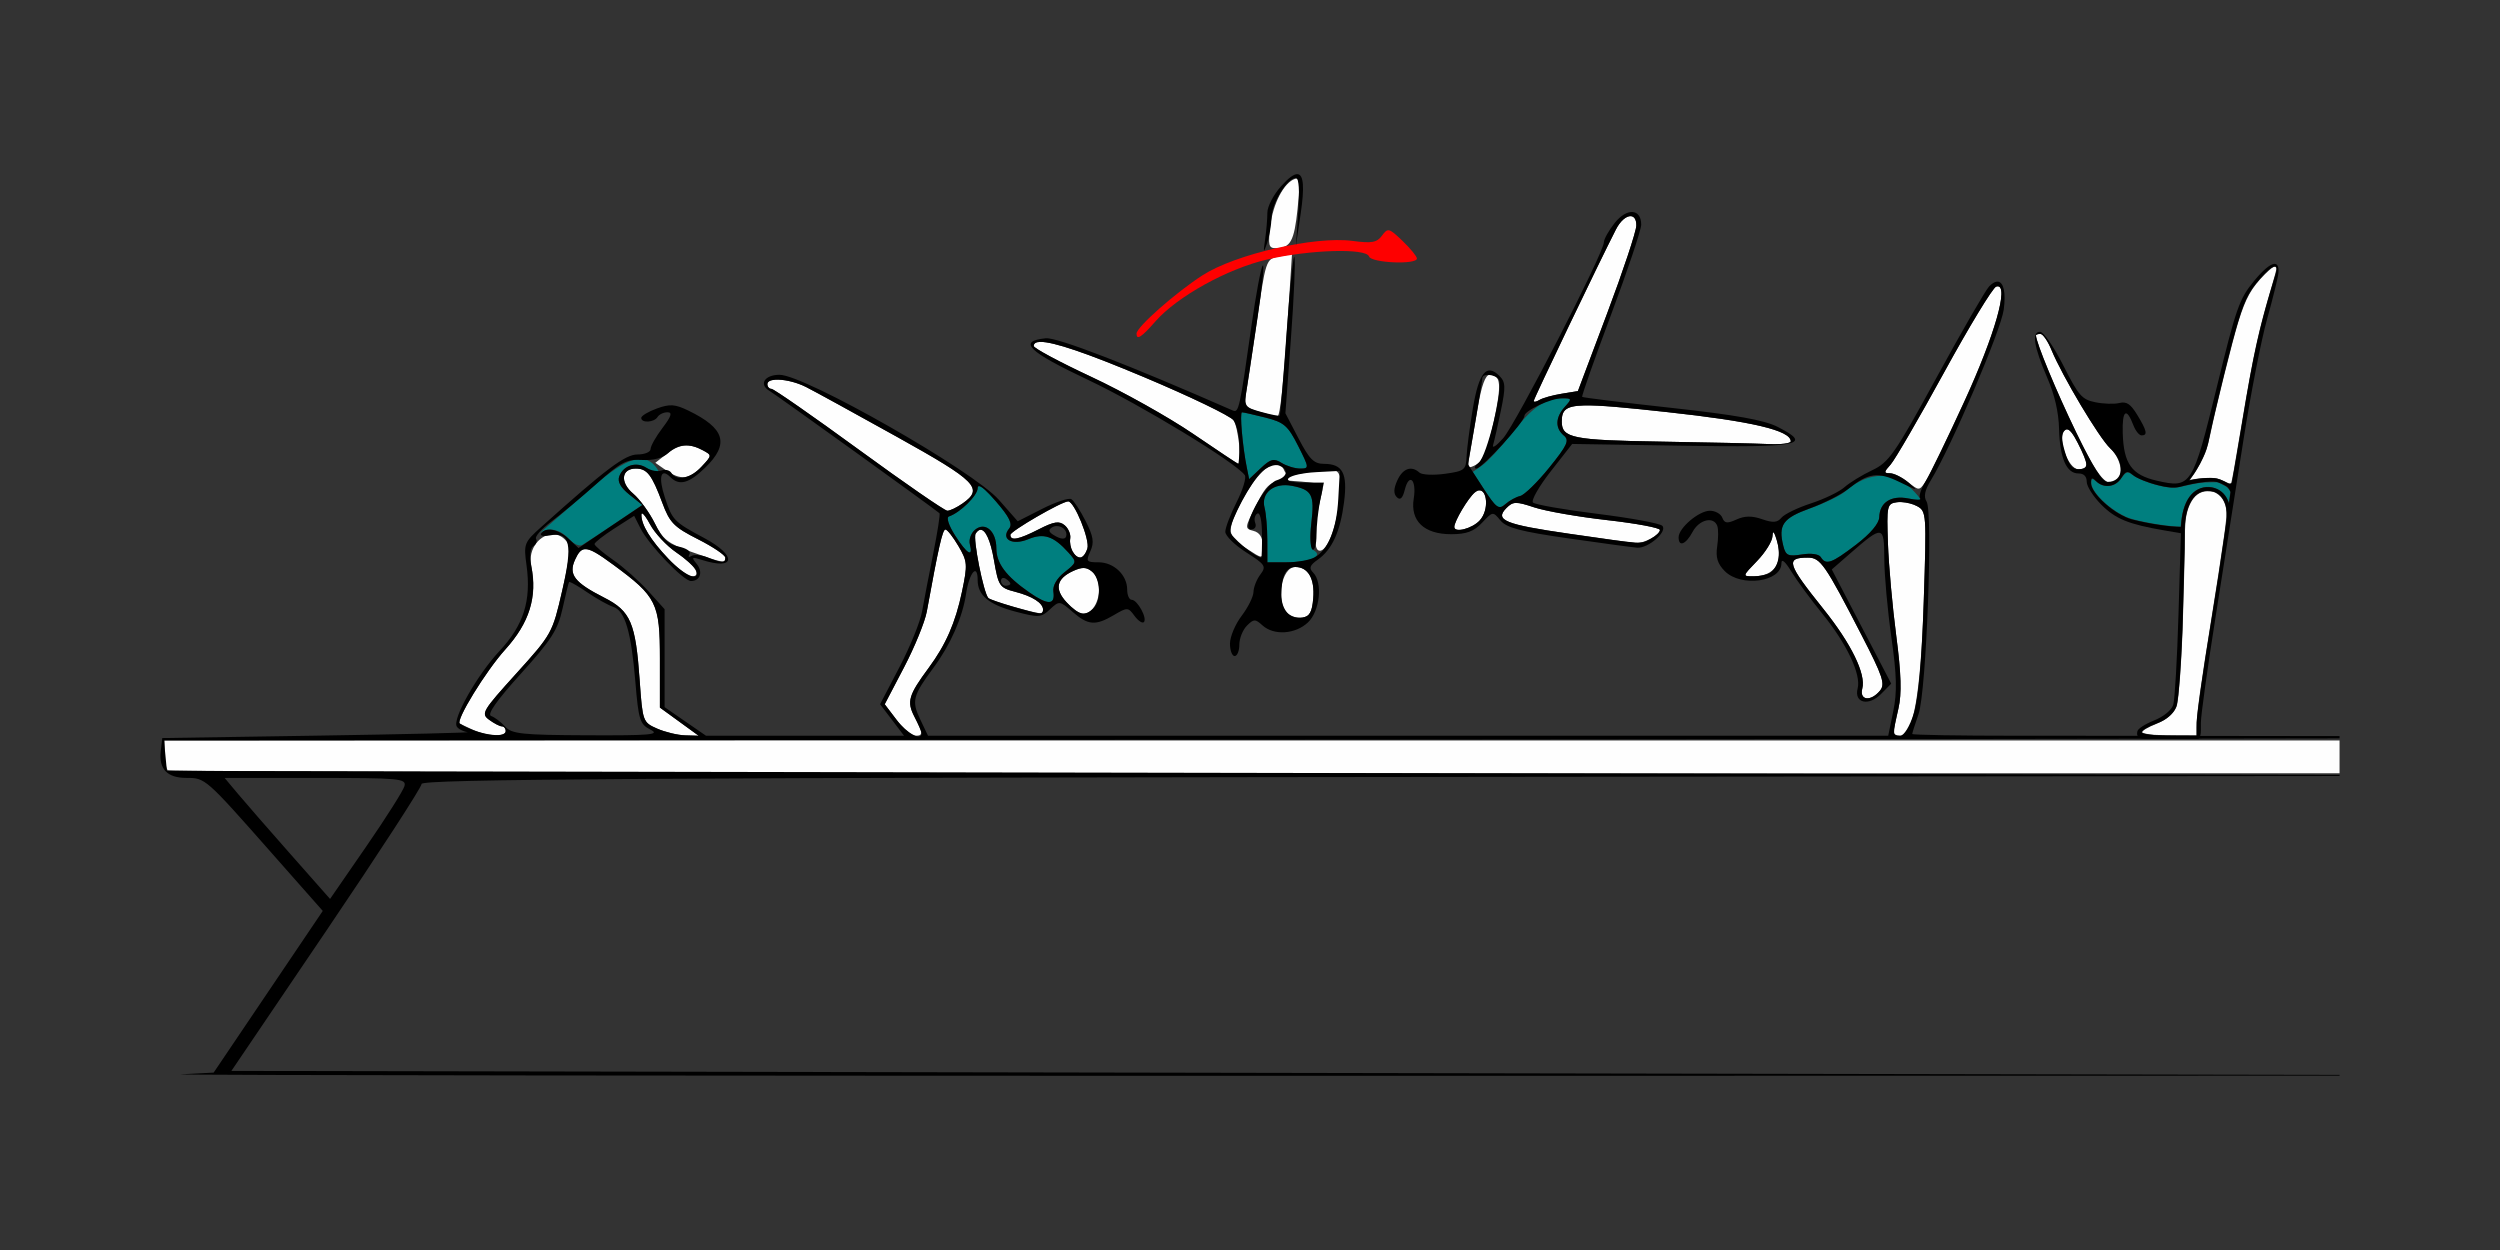 <?xml version="1.0" encoding="UTF-8" standalone="no"?>
<!-- Created with Inkscape (http://www.inkscape.org/) -->

<svg
   xmlns:dc="http://purl.org/dc/elements/1.1/"
   xmlns:cc="http://creativecommons.org/ns#"
   xmlns:rdf="http://www.w3.org/1999/02/22-rdf-syntax-ns#"
   xmlns:svg="http://www.w3.org/2000/svg"
   xmlns="http://www.w3.org/2000/svg"
   xmlns:sodipodi="http://sodipodi.sourceforge.net/DTD/sodipodi-0.dtd"
   xmlns:inkscape="http://www.inkscape.org/namespaces/inkscape"
   id="svg3394"
   version="1.1"
   inkscape:version="0.91 r13725"
   width="500"
   height="250"
   viewBox="0 0 500 250"
   sodipodi:docname="bb750304.svg">
  <rect x="0" y="0" width="500" height="250" fill="#333333" stroke="none"/>
  <defs
     id="defs3398" />
  <sodipodi:namedview
     pagecolor="#b1b1b1"
     bordercolor="#666666"
     borderopacity="1"
     objecttolerance="10"
     gridtolerance="10"
     guidetolerance="10"
     inkscape:pageopacity="0"
     inkscape:pageshadow="2"
     inkscape:window-width="1777"
     inkscape:window-height="755"
     id="namedview3396"
     showgrid="false"
     inkscape:zoom="1"
     inkscape:cx="180.29931"
     inkscape:cy="84.725774"
     inkscape:window-x="0"
     inkscape:window-y="0"
     inkscape:window-maximized="0"
     inkscape:current-layer="svg3394"
     inkscape:document-units="px" />
  <g
     id="g4358"
     transform="translate(15.912,19.531)">
    <path
       style="fill:#fefefe"
       d="m 243.393,16.205 c -0.092,-0.016 -0.195,-0.002 -0.312,0.037 -2.196,0.734 -4.391,4.922 -4.939,9.424 -0.464,3.81 -0.308,4.45 1.076,4.438 2.963,-0.026 3.7,-1.342 4.383,-7.826 0.464,-4.413 0.436,-5.964 -0.207,-6.072 z m 66.844,7.492 c -0.863,-0.038 -2.062,0.892 -2.971,2.672 -3.448,6.748 -16.432,33.837 -16.432,34.281 0,0.284 0.512,0.2 1.137,-0.188 0.625,-0.388 2.612,-0.946 4.416,-1.24 l 3.281,-0.535 5.818,-15.457 c 3.201,-8.501 5.841,-16.437 5.865,-17.635 0.025,-1.255 -0.444,-1.869 -1.115,-1.898 z m -67.748,7.57 -2.473,0.475 c -2.808,0.539 -2.74,0.33 -4.809,14.783 -0.812,5.672 -1.694,11.452 -1.961,12.846 -0.426,2.227 -0.108,2.644 2.617,3.432 1.706,0.493 3.359,0.934 3.674,0.98 0.593,0.088 1.284,-6.713 2.338,-23.012 l 0.613,-9.504 z m 141.072,6.467 c -0.076,0.008 -0.157,0.026 -0.244,0.055 -0.688,0.23 -5.37,7.945 -10.404,17.145 -5.034,9.199 -9.855,17.504 -10.713,18.455 -1.361,1.509 -1.376,1.73 -0.117,1.73 0.794,0 2.426,0.798 3.629,1.775 2.124,1.725 2.222,1.726 3.396,0.045 0.665,-0.952 4.13,-8.093 7.701,-15.869 6.25,-13.611 9.112,-23.573 6.752,-23.336 z M 192.133,48.848 c -0.874,0.017 -1.299,0.293 -1.299,0.82 0,0.44 5.183,3.217 11.516,6.172 6.333,2.955 15.479,8.074 20.326,11.375 4.847,3.301 8.918,6.008 9.047,6.016 0.819,0.048 0.018,-7.421 -0.936,-8.717 -0.643,-0.873 -8.692,-4.751 -17.889,-8.617 -11.464,-4.819 -18.143,-7.099 -20.766,-7.049 z m 89.863,6.584 c -0.816,0 -1.621,2.2 -2.316,6.328 -0.586,3.48 -1.314,7.743 -1.619,9.473 -0.513,2.908 -0.417,3.071 1.291,2.154 1.339,-0.719 2.293,-3.057 3.467,-8.508 1.632,-7.578 1.469,-9.447 -0.822,-9.447 z m -142.859,0.979 c -0.953,0.064 -1.574,0.356 -1.574,0.896 0,0.516 0.369,0.938 0.818,0.938 0.45,0 8.331,5.484 17.514,12.188 9.183,6.703 17.133,12.188 17.666,12.188 0.533,0 1.904,-0.658 3.047,-1.461 4.257,-2.991 2.821,-4.448 -13.109,-13.312 -8.353,-4.648 -16.533,-9.133 -18.178,-9.965 -2.086,-1.055 -4.596,-1.578 -6.184,-1.471 z m 161.799,5.146 c -3.921,0.088 -4.494,1.087 -4.494,3.25 0,3.26 2.183,3.701 19.695,3.984 9.471,0.153 19.219,0.374 21.66,0.49 2.442,0.117 4.439,-0.131 4.439,-0.551 0,-2.171 -7.717,-3.994 -24.77,-5.848 -8.407,-0.914 -13.482,-1.395 -16.531,-1.326 z M 121.812,69.574 c -1.464,-0.121 -2.825,0.43 -4.418,1.688 l -2.24,1.768 2.092,1.463 c 2.959,2.071 4.724,1.9 7.158,-0.699 2.108,-2.251 2.11,-2.269 0.225,-3.281 -1.023,-0.549 -1.938,-0.865 -2.816,-0.938 z M 239.494,73.25 c -1.854,-0.145 -4.835,2.967 -7.434,8.16 -2.636,5.27 -2.508,6.306 1.062,8.6 3.761,2.416 3.506,2.45 3.506,-0.447 0,-1.628 -0.606,-2.592 -1.834,-2.914 -1.784,-0.468 -1.772,-0.603 0.424,-4.951 2.611,-5.168 3.132,-5.444 9.197,-4.904 4.225,0.376 4.478,0.545 3.953,2.645 -1.321,5.278 -1.637,10.46 -0.676,11.057 1.495,0.927 3.563,-3.87 4.305,-9.988 0.772,-6.363 0.066,-6.981 -6.398,-5.598 -3.308,0.708 -4.297,0.628 -4.684,-0.383 -0.312,-0.815 -0.804,-1.227 -1.422,-1.275 z m -128.242,0.932 c -2.915,0 -3.21,2.759 -0.535,5.012 1.318,1.11 3.248,3.749 4.289,5.863 1.626,3.302 2.658,4.116 7.318,5.77 6.504,2.307 6.828,2.364 6.828,1.182 0,-0.508 -2.456,-2.168 -5.457,-3.688 -4.819,-2.44 -5.653,-3.291 -7.141,-7.279 -2.1,-5.631 -3.049,-6.859 -5.303,-6.859 z m 168.586,4.367 c -0.238,0.038 -0.501,0.166 -0.785,0.402 -1.338,1.114 -4.105,5.767 -4.105,6.902 0,1.271 3.609,0.337 5.105,-1.322 1.909,-2.116 1.453,-6.251 -0.215,-5.982 z m -82.115,2.195 c -1.275,0 -11.561,5.955 -11.561,6.693 0,1.28 1.655,0.953 5.715,-1.125 3.01,-1.541 4.049,-1.7 5.139,-0.793 0.751,0.625 1.254,1.809 1.119,2.633 -0.135,0.823 0.085,2.025 0.488,2.67 1.066,1.705 2.281,1.436 2.941,-0.65 0.541,-1.71 -2.604,-9.428 -3.842,-9.428 z m 166.68,0.145 c -0.345,-0.018 -0.671,-0.009 -0.953,0.031 -1.958,0.28 -2.041,0.666 -1.771,8.262 0.156,4.383 0.902,12.681 1.658,18.439 0.997,7.599 1.117,11.584 0.439,14.531 -0.513,2.233 -0.943,4.377 -0.955,4.764 -0.013,0.387 0.573,0.703 1.303,0.703 2.643,0 4.101,-8.325 4.711,-26.898 0.578,-17.611 0.55,-18.013 -1.369,-19.043 -0.809,-0.434 -2.027,-0.734 -3.062,-0.789 z m -77.117,0.166 c -0.771,0.016 -1.249,0.35 -1.906,1.01 -2.427,2.435 -0.339,3.293 12.531,5.15 6.645,0.959 12.636,1.794 13.312,1.855 1.597,0.144 4.846,-1.605 4.846,-2.609 0,-0.429 -4.731,-1.313 -10.514,-1.965 -5.783,-0.652 -12.358,-1.8 -14.609,-2.549 -1.827,-0.608 -2.889,-0.909 -3.66,-0.893 z M 112.518,83.156 c -0.091,-0.015 -0.143,0.057 -0.148,0.227 -0.064,2 1.823,5.092 5.4,8.846 1.843,1.934 3.931,3.516 4.641,3.516 2.136,0 0.736,-2.194 -3.049,-4.779 -1.961,-1.339 -4.328,-3.87 -5.26,-5.625 -0.699,-1.316 -1.312,-2.14 -1.584,-2.184 z m 60.658,3.213 c -0.58,0 -1.375,3.491 -3.727,16.406 -0.376,2.062 -2.422,7.078 -4.549,11.146 l -3.867,7.398 2.395,3.148 c 1.317,1.732 2.976,3.15 3.686,3.15 1.632,0 1.618,-0.4 -0.139,-3.807 -1.562,-3.029 -1.188,-4.306 2.867,-9.787 3.412,-4.613 5.343,-9.035 6.643,-15.213 1.148,-5.455 1.1,-6.054 -0.715,-9.141 -1.068,-1.817 -2.235,-3.303 -2.594,-3.303 z m 7.02,0.057 c -0.333,0.011 -0.666,0.267 -0.986,0.787 -0.58,0.941 1.596,11.905 2.553,12.865 0.277,0.278 2.536,1.067 5.021,1.752 5.683,1.566 5.92,1.59 5.92,0.59 10e-6,-1.341 -2.119,-2.702 -5.607,-3.602 -3.107,-0.802 -3.319,-1.12 -4.221,-6.34 -0.675,-3.908 -1.679,-6.085 -2.68,-6.053 z m 158.539,0.518 c -0.084,0.045 -0.135,0.309 -0.156,0.787 -0.044,1.007 -1.424,3.222 -3.066,4.922 -2.981,3.086 -2.983,3.091 -0.701,3.076 4.23,-0.027 5.974,-2.721 4.643,-7.172 -0.346,-1.157 -0.579,-1.688 -0.719,-1.613 z M 94.893,87.33 c -2.624,-0.19 -5.339,2.821 -4.549,6.43 1.295,5.915 -0.389,11.277 -5.219,16.627 -3.887,4.305 -9.965,14.221 -9.072,14.797 0.163,0.105 1.348,0.668 2.633,1.25 2.956,1.339 6.541,1.475 6.541,0.248 10e-7,-0.516 -0.34,-0.938 -0.756,-0.938 -0.416,0 -1.558,-0.589 -2.539,-1.309 -1.687,-1.237 -1.392,-1.743 5.42,-9.27 7.1,-7.845 7.233,-8.085 9.172,-16.533 1.564,-6.815 1.734,-8.854 0.828,-9.949 -0.721,-0.871 -1.584,-1.29 -2.459,-1.354 z m 6.172,2.971 c -0.846,0.066 -1.369,0.794 -1.977,2.133 -1.342,2.954 -0.122,4.536 5.836,7.564 5.309,2.699 6.282,4.979 7.107,16.639 0.576,8.142 0.636,8.303 3.48,9.555 1.591,0.7 4.113,1.308 5.604,1.35 l 2.709,0.078 -3.877,-2.818 -3.879,-2.818 0,-9.768 c 0,-11.124 -0.63,-12.397 -9.279,-18.766 -3.017,-2.221 -4.637,-3.233 -5.725,-3.148 z m 244.611,1.693 c -4.549,0 -4.192,1.174 3.127,10.312 5.526,6.9 8.495,12.978 7.744,15.857 -0.625,2.398 1.682,2.681 3.541,0.434 1.084,-1.311 0.579,-2.838 -3.67,-11.078 C 349.098,93.322 348.177,91.994 345.676,91.994 Z m -102.52,1.875 c -2.775,0 -3.989,6.859 -1.633,9.223 0.637,0.639 2.005,1.039 3.039,0.891 1.445,-0.208 1.948,-1.1 2.174,-3.852 0.322,-3.925 -1.015,-6.262 -3.58,-6.262 z m -42.289,0.201 c -0.579,-0.019 -1.245,0.18 -2.143,0.59 -3.364,1.538 -3.796,3.625 -1.303,6.287 1.183,1.263 2.623,2.297 3.201,2.297 3.158,0 4.533,-6.24 1.865,-8.461 -0.55,-0.458 -1.042,-0.694 -1.621,-0.713 z m -183.865,34.486 0,2.656 c 0,1.461 0.28,2.938 0.623,3.281 0.343,0.344 115.997,0.625 257.01,0.625 l 177.365,0 0,-6.562 -177.988,0 -257.01,0 z"
       id="path3414"
       inkscape:connector-curvature="0" />
    <path
       style="fill:#007f7f"
       d="m 189.9,98.916 c -4.634,-3.233 -6.542,-5.796 -6.542,-8.786 0,-3.446 -2.244,-5.394 -4.271,-3.707 -0.807,0.672 -1.267,1.989 -1.022,2.927 0.708,2.714 -0.597,1.917 -2.977,-1.818 -1.259,-1.976 -1.777,-3.585 -1.215,-3.773 2.242,-0.75 5.746,-4.2 5.749,-5.661 0.002,-1.021 1.281,-0.092 3.644,2.646 2.715,3.146 3.39,4.527 2.654,5.43 -1.752,2.15 0.623,3.464 3.843,2.126 3.066,-1.274 5.037,-0.618 7.995,2.66 1.737,1.925 1.726,1.982 -0.753,3.938 -1.561,1.232 -2.411,2.713 -2.24,3.906 0.389,2.716 -1.083,2.75 -4.865,0.112 z m 47.651,-10.438 c -0.007,-2.449 -0.25,-5.339 -0.54,-6.423 -0.802,-2.996 1.849,-5.126 5.495,-4.415 4.005,0.781 4.52,1.775 3.85,7.443 -0.389,3.288 -0.212,5.03 0.56,5.508 1.834,1.137 -0.878,2.309 -5.38,2.326 l -3.972,0.014 -0.013,-4.453 z m 110.697,3.412 c -0.375,-0.609 -1.948,-0.828 -3.791,-0.528 -2.733,0.445 -3.222,0.221 -3.702,-1.698 -1.058,-4.227 -0.1,-5.567 5.369,-7.515 2.895,-1.031 6.044,-2.559 6.997,-3.395 4.79,-4.203 10.041,-4.144 13.92,0.156 1.63,1.806 1.602,1.834 -1.287,1.254 -3.435,-0.689 -5.735,0.79 -5.814,3.74 -0.034,1.252 -1.765,3.303 -4.655,5.51 -4.894,3.739 -6.016,4.133 -7.038,2.475 z M 97.824,88.221 c -1.724,-1.911 -4.046,-2.381 -5.68,-1.15 -0.514,0.387 0.293,-0.352 1.793,-1.641 1.5,-1.289 5.499,-4.77 8.888,-7.734 6.415,-5.612 10.001,-6.773 12.308,-3.984 1.389,1.679 0.631,1.818 -1.758,0.321 -2.063,-1.293 -4.591,-0.509 -5.43,1.683 -0.407,1.065 0.243,2.254 2.001,3.661 l 2.605,2.083 -5.485,3.697 c -3.017,2.033 -5.954,3.972 -6.528,4.307 -0.574,0.335 -1.796,-0.224 -2.715,-1.243 z m 183.334,-9.483 -2.528,-3.873 1.942,-1.365 c 1.068,-0.75 3.65,-3.541 5.738,-6.202 4.191,-5.34 6.661,-7.098 10.043,-7.148 2.119,-0.031 2.159,0.065 0.701,1.681 -1.906,2.113 -1.979,4.259 -0.194,5.745 1.145,0.953 0.694,1.941 -2.946,6.443 -2.364,2.924 -4.971,5.466 -5.792,5.648 -0.821,0.182 -2.156,0.919 -2.965,1.637 -1.292,1.147 -1.78,0.833 -4,-2.567 z M 233.465,74.065 c -0.872,-4.274 -1.47,-11.134 -0.971,-11.134 0.277,0 2.392,0.477 4.701,1.061 3.697,0.934 4.474,1.606 6.504,5.625 2.249,4.453 2.259,4.564 0.408,4.564 -1.044,0 -2.715,-0.512 -3.714,-1.138 -1.533,-0.96 -2.181,-0.796 -4.145,1.056 l -2.329,2.194 z"
       id="path3410"
       inkscape:connector-curvature="0"
       sodipodi:nodetypes="sssssscssssssscssssscccssssssscsssssssssscsssscsssssssssssssssscs" />
    <path
       style="fill:#fe0000"
       d="m 211.395,47.189 c 0,-1.296 7.749,-8.145 13.191,-11.658 6.551,-4.229 22.466,-7.883 29.982,-6.883 3.89,0.518 4.896,0.337 5.921,-1.062 1.162,-1.587 1.404,-1.524 4.108,1.068 1.58,1.514 2.873,3.096 2.873,3.516 0,1.281 -9.148,0.89 -9.58,-0.41 -0.565,-1.697 -11.799,-1.367 -20.327,0.597 -7.939,1.829 -18.039,7.42 -22.396,12.398 -2.787,3.185 -3.773,3.82 -3.773,2.435 z"
       id="path3408"
       inkscape:connector-curvature="0" />
    <path
       style="fill:#000000"
       d="m 243.623,15.301 c -0.725,-0.074 -1.823,0.74 -3.318,2.41 -1.508,1.684 -2.742,4.057 -2.742,5.273 0,1.216 -0.203,3.637 -0.453,5.377 -0.389,2.705 -0.335,2.824 0.373,0.82 0.456,-1.289 0.871,-3.659 0.922,-5.266 0.093,-2.93 3.161,-7.859 4.891,-7.859 0.567,0 0.739,2.624 0.447,6.797 l -0.475,6.797 0.957,-6.443 c 0.773,-5.194 0.606,-7.783 -0.602,-7.906 z m 66.977,7.568 c -1.017,-0.069 -2.338,0.645 -3.555,2.17 -1.2,1.505 -2.184,3.266 -2.188,3.916 -0.008,2.082 -17.553,36.215 -20.115,39.133 -1.358,1.547 -2.275,2.168 -2.037,1.381 0.238,-0.787 0.943,-3.895 1.566,-6.908 0.971,-4.69 0.93,-5.682 -0.285,-6.9 -2.575,-2.583 -4.117,-0.714 -5.322,6.457 -0.631,3.751 -1.199,8.105 -1.264,9.676 -0.109,2.65 -0.419,2.898 -4.322,3.434 -2.313,0.318 -4.605,0.212 -5.094,-0.234 -1.601,-1.464 -3.339,-0.852 -4.434,1.559 -0.749,1.649 -0.78,2.667 -0.1,3.35 0.68,0.683 1.165,0.235 1.592,-1.471 0.878,-3.51 2.403,-2.016 1.793,1.756 -0.723,4.467 2.064,7.121 7.48,7.121 3.083,0 4.554,-0.546 6.195,-2.299 2.129,-2.273 2.169,-2.278 3.668,-0.447 1.198,1.463 4.061,2.217 13.664,3.594 6.682,0.958 12.839,1.792 13.682,1.854 2.227,0.161 6.168,-3.294 5.01,-4.393 -0.514,-0.488 -6.372,-1.563 -13.018,-2.391 -6.646,-0.827 -12.42,-1.841 -12.83,-2.252 -0.41,-0.411 1.185,-3.216 3.545,-6.232 l 4.291,-5.484 22.01,0.354 c 23.64,0.379 26.206,-0.126 19.094,-3.766 -2.675,-1.369 -8.42,-2.397 -21.248,-3.803 -9.67,-1.06 -17.704,-2.051 -17.854,-2.201 -0.15,-0.15 2.445,-7.533 5.766,-16.408 3.321,-8.875 6.039,-16.991 6.039,-18.035 0,-1.607 -0.713,-2.459 -1.73,-2.527 z m -0.363,0.828 c 0.671,0.029 1.141,0.643 1.115,1.898 -0.024,1.198 -2.665,9.134 -5.865,17.635 l -5.818,15.457 -3.281,0.535 c -1.804,0.294 -3.791,0.853 -4.416,1.24 -0.625,0.388 -1.137,0.472 -1.137,0.188 0,-0.444 12.984,-27.533 16.432,-34.281 0.909,-1.78 2.108,-2.71 2.971,-2.672 z m -67.307,8.141 c -0.266,0.219 -0.923,6.727 -1.52,15.162 -0.636,8.997 -1.261,16.461 -1.387,16.588 -0.126,0.126 -1.785,-0.2 -3.686,-0.727 -3.339,-0.925 -3.437,-1.075 -2.928,-4.428 0.29,-1.909 1.281,-8.451 2.205,-14.539 0.924,-6.088 1.383,-10.728 1.021,-10.312 -0.362,0.416 -1.373,5.818 -2.248,12.006 -2.344,16.568 -2.549,17.504 -3.715,16.992 -20.837,-9.152 -35.166,-14.686 -37.43,-14.457 -5.687,0.575 -3.608,2.618 8.486,8.338 10.576,5.001 29.581,16.555 31.322,19.043 0.346,0.494 -0.391,2.915 -1.637,5.381 -1.246,2.466 -2.264,5.139 -2.264,5.941 0,0.802 1.878,2.653 4.174,4.113 3.842,2.444 4.068,2.798 2.834,4.434 -0.737,0.977 -1.355,2.544 -1.371,3.48 -0.016,0.937 -1.08,3.085 -2.365,4.775 -1.285,1.69 -2.338,4.193 -2.338,5.562 0,1.369 0.422,2.49 0.936,2.49 0.514,0 0.934,-1.025 0.934,-2.277 0,-1.252 0.682,-2.96 1.514,-3.795 1.367,-1.371 1.668,-1.377 3.111,-0.066 2.28,2.07 6.574,1.792 9.1,-0.588 2.4,-2.262 2.995,-8.002 1.033,-9.971 -0.884,-0.887 -0.677,-1.45 0.941,-2.588 2.855,-2.006 4.494,-5.601 5.246,-11.504 0.733,-5.751 -0.261,-7.647 -4.004,-7.65 -2.021,-0.002 -2.92,-0.897 -5.09,-5.062 l -2.637,-5.061 1.109,-15 c 0.61,-8.25 0.924,-15.557 0.697,-16.238 -0.014,-0.043 -0.029,-0.058 -0.047,-0.043 z m 140.729,4.959 c -0.075,-0.007 -0.154,-0.005 -0.234,0.006 -0.431,0.056 -0.938,0.361 -1.506,0.939 -0.693,0.706 -5.41,8.877 -10.48,18.158 -8.366,15.314 -9.56,17.035 -12.902,18.609 -2.026,0.954 -4.523,2.483 -5.551,3.398 -1.028,0.915 -4.046,2.372 -6.705,3.238 -2.659,0.866 -5.313,2.154 -5.898,2.861 -0.824,0.996 -1.7,1.062 -3.883,0.299 -2.011,-0.703 -3.476,-0.684 -5.113,0.064 -1.852,0.846 -2.4,0.778 -2.832,-0.352 -0.295,-0.77 -1.41,-1.4 -2.479,-1.4 -2.207,0 -6.268,3.446 -6.268,5.318 0,2.002 1.451,1.433 2.803,-1.1 1.317,-2.469 4.225,-3.159 4.938,-1.172 0.231,0.645 0.219,2.496 -0.027,4.113 -0.328,2.155 0.081,3.471 1.527,4.922 3.261,3.271 11.316,2.155 11.324,-1.568 0.002,-1.007 0.736,-0.401 1.965,1.621 1.079,1.776 3.869,5.573 6.199,8.438 4.895,6.017 7.808,12.17 7.08,14.961 -0.764,2.932 2.204,3.632 4.689,1.105 l 2.025,-2.059 -5.943,-11.418 -5.943,-11.418 3.605,-3.141 c 6.619,-5.766 6.877,-5.73 6.896,0.973 0.009,3.241 0.647,10.322 1.416,15.736 1.082,7.617 1.168,10.957 0.383,14.766 l -1.014,4.922 -96.023,0 -96.021,0 -1.582,-3.33 c -1.722,-3.621 -1.438,-4.712 2.676,-10.264 3.399,-4.587 5.816,-10.067 6.521,-14.789 0.636,-4.256 2.318,-6.24 2.318,-2.734 0,3.008 2.233,4.886 7.455,6.268 4.771,1.262 5.232,1.234 7.004,-0.424 1.866,-1.746 1.94,-1.739 4.52,0.498 3.12,2.706 4.578,2.818 8.283,0.635 2.679,-1.579 2.834,-1.573 4.107,0.166 0.728,0.994 1.571,1.557 1.875,1.252 0.739,-0.741 -1.293,-4.465 -2.436,-4.465 -0.496,0 -0.902,-0.918 -0.902,-2.037 0,-2.922 -2.667,-5.463 -5.732,-5.463 -2.432,0 -2.559,-0.174 -1.635,-2.209 0.801,-1.763 0.611,-2.977 -0.941,-6.029 -1.069,-2.102 -2.355,-4.077 -2.857,-4.389 -0.502,-0.311 -3.121,0.558 -5.82,1.93 l -4.908,2.494 -3.771,-4.293 c -5.074,-5.774 -38.817,-25.004 -43.873,-25.004 -2.994,0 -4.191,1.928 -2,3.223 1.365,0.806 32.919,23.514 33.998,24.467 0.17,0.15 -0.397,3.789 -1.258,8.088 -0.861,4.299 -1.863,9.504 -2.229,11.566 -0.365,2.062 -2.406,7.078 -4.533,11.146 l -3.865,7.398 2.395,3.148 2.395,3.15 -19.803,0 -19.803,0 -4.141,-2.857 -4.141,-2.857 0,-9.797 0,-9.797 -3.254,-3.613 c -1.79,-1.988 -4.945,-4.789 -7.01,-6.225 -2.065,-1.436 -3.752,-2.869 -3.748,-3.186 0.004,-0.317 1.789,-1.717 3.967,-3.113 l 3.959,-2.539 1.281,2.539 c 1.653,3.279 8.59,10.508 10.084,10.508 1.863,0 2.457,-1.84 1.117,-3.459 -1.099,-1.329 -0.975,-1.415 1.088,-0.756 6.723,2.149 7.039,-0.851 0.461,-4.375 -6.113,-3.274 -6.389,-3.558 -7.896,-8.141 -1.335,-4.059 -0.822,-5.982 1.088,-4.066 1.803,1.809 3.729,1.288 6.996,-1.889 4.877,-4.742 3.96,-7.841 -3.379,-11.402 -2.665,-1.293 -3.705,-1.36 -6.309,-0.416 -1.715,0.622 -3.117,1.467 -3.117,1.879 0,1.075 2.585,0.927 3.271,-0.188 0.318,-0.516 1.204,-0.938 1.971,-0.938 1.039,0 0.786,0.799 -0.99,3.135 -1.311,1.724 -2.383,3.623 -2.383,4.219 0,0.596 -1.174,1.084 -2.607,1.084 -2.487,0 -6.328,2.892 -19.217,14.463 -3.481,3.125 -3.581,3.381 -2.982,7.748 0.964,7.033 -0.576,11.909 -5.398,17.08 -4.498,4.824 -9.48,13.624 -8.559,15.119 0.306,0.496 1.268,0.999 2.137,1.117 0.869,0.118 -12.509,0.435 -29.729,0.703 l -31.309,0.488 -0.301,2.635 c -0.407,3.565 1.293,5.334 5.127,5.334 3.787,0 3.813,0.021 16.982,14.943 l 10.293,11.662 -10.91,16.166 -10.91,16.168 -6.543,0.344 c -3.598,0.189 109.953,0.324 252.336,0.299 L 452,195.605 l 0,-0.162 -171.072,-0.322 -250.561,-0.471 19.02,-28.092 c 10.46,-15.451 19.018,-28.634 19.018,-29.297 0,-0.978 43.655,-1.249 231.543,-1.438 L 452,135.672 l 0,-0.227 -177.521,-0.324 -257.008,-0.471 -0.293,-3.047 -0.293,-3.047 L 274.186,128.375 C 344.008,128.326 406.592,128.245 452,128.152 l 0,-0.463 -53.93,-0.07 -10.586,0 c -11.522,0 -20.949,-0.159 -20.949,-0.352 0,-0.193 0.568,-1.986 1.264,-3.984 1.569,-4.508 2.924,-40.47 1.602,-42.512 -0.619,-0.956 -0.36,-2.25 0.844,-4.219 4.068,-6.652 14.043,-30.012 14.594,-34.174 0.455,-3.442 -0.05,-5.479 -1.18,-5.582 z m -0.104,0.939 c 2.3,-0.222 -0.462,9.63 -6.379,22.57 -3.371,7.373 -6.93,14.712 -7.906,16.309 -0.977,1.597 -1.496,3.183 -1.154,3.525 0.341,0.342 -0.716,0.355 -2.348,0.027 -3.451,-0.692 -5.749,0.781 -5.828,3.736 -0.033,1.252 -1.765,3.304 -4.654,5.512 -4.894,3.739 -6.015,4.133 -7.037,2.475 -0.375,-0.609 -1.948,-0.829 -3.791,-0.529 -2.733,0.445 -3.223,0.221 -3.703,-1.697 -1.052,-4.204 -0.092,-5.567 5.283,-7.514 2.848,-1.031 6.345,-2.808 7.773,-3.947 3.983,-3.175 5.891,-3.421 10.197,-1.322 3.765,1.835 3.837,1.838 1.723,0.076 -1.213,-1.011 -2.855,-1.838 -3.648,-1.838 -1.259,0 -1.244,-0.222 0.117,-1.73 0.858,-0.951 5.679,-9.256 10.713,-18.455 5.034,-9.199 9.717,-16.915 10.404,-17.145 0.085,-0.028 0.164,-0.046 0.238,-0.053 z M 192.133,48.848 c 2.623,-0.051 9.302,2.23 20.766,7.049 9.197,3.866 17.246,7.744 17.889,8.617 0.643,0.873 1.168,3.194 1.168,5.158 0,1.964 -0.104,3.566 -0.232,3.559 -0.129,-0.007 -4.2,-2.715 -9.047,-6.016 -4.847,-3.301 -13.993,-8.42 -20.326,-11.375 -6.333,-2.955 -11.516,-5.732 -11.516,-6.172 0,-0.527 0.424,-0.803 1.299,-0.82 z m 89.812,6.607 c 0.739,0.063 1.562,0.398 1.908,0.959 0.963,1.564 -2.369,15.302 -4.025,16.596 -0.825,0.645 -1.031,1.172 -0.459,1.172 1.094,0 9.596,-9.31 9.596,-10.508 0,-1.079 5.277,-3.555 7.576,-3.555 1.937,0 1.968,0.101 0.514,1.713 -1.906,2.113 -1.98,4.26 -0.195,5.746 1.145,0.953 0.694,1.94 -2.945,6.441 -2.364,2.924 -4.972,5.466 -5.793,5.648 -0.821,0.182 -2.156,0.922 -2.969,1.643 -1.302,1.156 -1.833,0.76 -4.479,-3.336 l -3.002,-4.645 1.438,-8.246 c 0.791,-4.535 1.439,-8.562 1.441,-8.949 0.002,-0.532 0.656,-0.742 1.395,-0.68 z m -142.172,0.943 c 1.573,0.043 3.722,0.559 5.547,1.482 1.645,0.832 9.825,5.317 18.178,9.965 15.931,8.865 17.366,10.321 13.109,13.312 -1.142,0.803 -2.514,1.461 -3.047,1.461 -0.533,0 -8.483,-5.484 -17.666,-12.188 -9.183,-6.703 -17.064,-12.188 -17.514,-12.188 -0.45,0 -0.818,-0.422 -0.818,-0.938 0,-0.54 0.621,-0.832 1.574,-0.896 0.199,-0.013 0.412,-0.018 0.637,-0.012 z m 161.162,5.158 c 3.05,-0.069 8.124,0.412 16.531,1.326 17.052,1.854 24.77,3.676 24.77,5.848 0,0.42 -1.998,0.667 -4.439,0.551 -2.442,-0.117 -12.189,-0.337 -21.66,-0.49 -17.512,-0.283 -19.695,-0.725 -19.695,-3.984 0,-2.163 0.573,-3.162 4.494,-3.25 z m -68.441,1.375 c 0.277,0 2.392,0.477 4.701,1.061 3.697,0.934 4.474,1.606 6.504,5.625 2.249,4.453 2.261,4.564 0.41,4.564 -1.044,0 -2.716,-0.513 -3.715,-1.139 -1.533,-0.96 -2.182,-0.795 -4.146,1.057 l -2.328,2.193 -0.455,-2.229 c -0.872,-4.274 -1.47,-11.133 -0.971,-11.133 z m -111.562,6.635 c 1.134,-0.094 2.353,0.223 3.697,0.945 1.885,1.012 1.884,1.03 -0.225,3.281 -2.226,2.377 -4.996,2.955 -6.039,1.262 -0.339,-0.551 -1.222,-0.769 -1.961,-0.484 -0.739,0.285 -2.113,0.036 -3.053,-0.553 -2.042,-1.279 -4.571,-0.484 -5.406,1.699 -0.408,1.066 0.245,2.254 2.012,3.668 l 2.617,2.092 -6.393,4.301 -6.391,4.301 -1.969,-1.854 c -2.052,-1.934 -4.653,-2.433 -5.502,-1.055 -0.272,0.441 0.464,0.619 1.637,0.395 4.179,-0.801 4.737,1.61 2.566,11.068 -1.939,8.448 -2.072,8.688 -9.172,16.533 -6.812,7.527 -7.107,8.032 -5.42,9.27 0.981,0.72 2.123,1.309 2.539,1.309 0.416,0 0.756,0.422 0.756,0.938 0,1.613 -5.827,0.661 -9.174,-1.498 -0.893,-0.576 5.186,-10.492 9.072,-14.797 4.874,-5.399 6.416,-10.381 5.209,-16.836 -0.369,-1.973 -0.202,-3.467 0.432,-3.859 0.569,-0.352 0.808,-1.005 0.533,-1.451 -0.275,-0.446 1.086,-1.991 3.023,-3.434 1.937,-1.442 6.025,-4.857 9.084,-7.588 4.833,-4.314 6.023,-4.938 9.072,-4.758 2.228,0.132 4.15,-0.373 5.26,-1.381 1.01,-0.917 2.059,-1.42 3.193,-1.514 z m 118.223,3.926 c 0.27,-0.023 0.513,1.3e-4 0.711,0.076 2.013,0.775 1.789,2.25 -0.451,2.963 -2.451,0.78 -7.207,9.838 -5.166,9.838 0.805,0 1.176,-0.552 0.885,-1.312 -0.276,-0.721 -0.091,-1.565 0.408,-1.875 0.54,-0.335 0.924,1.337 0.945,4.125 0.02,2.578 -0.045,4.681 -0.145,4.672 -1.331,-0.117 -6.256,-4.26 -6.256,-5.264 0,-2.074 4.241,-9.982 6.406,-11.945 0.798,-0.724 1.852,-1.208 2.662,-1.277 z m -127.902,0.689 c 2.254,0 3.203,1.228 5.303,6.859 1.487,3.988 2.322,4.839 7.141,7.279 3.001,1.52 5.457,3.179 5.457,3.688 0,1.106 -0.69,1.09 -3.592,-0.076 -1.204,-0.484 -2.636,-0.602 -3.182,-0.264 -0.546,0.338 -0.725,0.179 -0.396,-0.354 0.338,-0.549 -0.595,-1.206 -2.156,-1.52 -2.068,-0.415 -3.248,-1.554 -4.734,-4.568 -1.089,-2.208 -3.057,-4.923 -4.375,-6.033 -2.674,-2.253 -2.379,-5.012 0.535,-5.012 z m 140.797,0.469 -0.303,5.57 c -0.333,6.123 -2.017,10.258 -4.785,11.744 -0.989,0.531 -3.508,0.967 -5.598,0.967 l -3.801,0 -0.012,-4.453 c -0.007,-2.449 -0.251,-5.341 -0.541,-6.424 -0.802,-2.996 1.85,-5.125 5.496,-4.414 4.005,0.781 4.519,1.776 3.85,7.443 -0.313,2.645 -0.21,5.03 0.227,5.301 0.437,0.271 0.799,-1.049 0.805,-2.934 0.005,-1.884 0.339,-5.008 0.742,-6.941 l 0.734,-3.516 -3.969,0 c -5.552,0 -3.416,-1.781 2.516,-2.098 l 4.639,-0.246 z m -72.189,3.045 c 0.471,-0.041 1.634,0.995 3.406,3.049 2.715,3.146 3.391,4.526 2.654,5.43 -1.752,2.15 0.624,3.465 3.844,2.127 3.066,-1.274 5.037,-0.618 7.994,2.66 1.737,1.925 1.725,1.981 -0.754,3.938 -1.561,1.232 -2.411,2.714 -2.24,3.906 0.389,2.716 -1.082,2.75 -4.863,0.111 -4.634,-3.233 -6.543,-5.796 -6.543,-8.787 0,-3.446 -2.243,-5.394 -4.27,-3.707 -0.807,0.672 -1.268,1.989 -1.023,2.928 0.708,2.714 -0.597,1.917 -2.977,-1.818 -1.259,-1.976 -1.777,-3.586 -1.215,-3.773 2.242,-0.75 5.745,-4.199 5.748,-5.66 4.2e-4,-0.255 0.081,-0.389 0.238,-0.402 z m 99.979,0.854 c 1.668,-0.268 2.124,3.866 0.215,5.982 -1.497,1.659 -5.105,2.594 -5.105,1.322 0,-1.135 2.768,-5.789 4.105,-6.902 0.284,-0.237 0.547,-0.364 0.785,-0.402 z m -82.115,2.195 c 1.238,0 4.383,7.718 3.842,9.428 -0.317,1.002 -0.944,1.822 -1.393,1.822 -1.196,0 -2.319,-2.118 -2.037,-3.842 0.135,-0.823 -0.368,-2.008 -1.119,-2.633 -1.089,-0.907 -2.128,-0.748 -5.139,0.793 -4.06,2.078 -5.715,2.405 -5.715,1.125 0,-0.738 10.285,-6.693 11.561,-6.693 z m 166.68,0.145 c 1.035,0.055 2.254,0.355 3.062,0.789 1.919,1.03 1.947,1.432 1.369,19.043 -0.388,11.813 -1.069,19.521 -1.986,22.445 -0.804,2.563 -1.961,4.453 -2.725,4.453 -1.557,0 -1.567,-0.161 -0.348,-5.467 0.678,-2.947 0.558,-6.932 -0.439,-14.531 -0.756,-5.759 -1.503,-14.057 -1.658,-18.439 -0.27,-7.596 -0.187,-7.982 1.771,-8.262 0.282,-0.04 0.608,-0.05 0.953,-0.031 z m -77.117,0.166 c 0.771,-0.016 1.833,0.285 3.66,0.893 2.252,0.749 8.827,1.897 14.609,2.549 5.783,0.652 10.514,1.536 10.514,1.965 0,0.429 -0.814,1.216 -1.809,1.75 -2.128,1.142 -1.107,1.203 -16.35,-0.996 -12.87,-1.857 -14.959,-2.715 -12.531,-5.15 0.658,-0.66 1.136,-0.994 1.906,-1.01 z M 112.518,83.156 c 0.272,0.044 0.885,0.868 1.584,2.184 0.932,1.755 3.299,4.286 5.26,5.625 1.961,1.339 3.741,2.963 3.953,3.607 0.782,2.37 -2.289,1.072 -5.545,-2.344 -3.577,-3.754 -5.464,-6.846 -5.4,-8.846 0.005,-0.17 0.058,-0.241 0.148,-0.227 z m 82.908,2.529 c 0.983,-0.016 1.951,0.696 1.951,1.676 0,1.09 -1.002,1.107 -2.67,0.047 -0.884,-0.562 -0.955,-1 -0.234,-1.447 0.296,-0.184 0.625,-0.27 0.953,-0.275 z m -22.25,0.684 c 0.359,0 1.525,1.486 2.594,3.303 1.815,3.086 1.863,3.685 0.715,9.141 -1.3,6.178 -3.231,10.6 -6.643,15.213 -4.055,5.481 -4.429,6.758 -2.867,9.787 0.787,1.526 1.43,3.008 1.43,3.291 0,1.617 -2.919,0.071 -4.977,-2.635 l -2.395,-3.148 3.867,-7.398 c 2.127,-4.069 4.173,-9.084 4.549,-11.146 2.352,-12.915 3.146,-16.406 3.727,-16.406 z m 7.02,0.057 c 1,-0.033 2.005,2.144 2.68,6.053 0.901,5.22 1.114,5.538 4.221,6.34 3.489,0.9 5.607,2.261 5.607,3.602 0,0.452 -0.316,0.786 -0.701,0.74 -1.75,-0.209 -9.789,-2.629 -10.24,-3.082 -0.957,-0.96 -3.133,-11.924 -2.553,-12.865 0.32,-0.52 0.653,-0.776 0.986,-0.787 z m 158.539,0.518 c 0.14,-0.075 0.373,0.456 0.719,1.613 0.839,2.807 0.313,5.324 -1.354,6.469 -0.552,0.379 -2.032,0.696 -3.289,0.703 -2.282,0.014 -2.28,0.009 0.701,-3.076 1.643,-1.7 3.022,-3.915 3.066,-4.922 0.021,-0.478 0.072,-0.742 0.156,-0.787 z m -237.67,3.357 c 1.087,-0.085 2.708,0.927 5.725,3.148 8.649,6.369 9.279,7.642 9.279,18.766 l 0,9.768 3.879,2.818 3.877,2.818 -2.709,-0.078 c -1.491,-0.042 -4.012,-0.649 -5.604,-1.35 -2.845,-1.252 -2.904,-1.412 -3.48,-9.555 -0.825,-11.66 -1.799,-13.94 -7.107,-16.639 -5.958,-3.029 -7.178,-4.61 -5.836,-7.564 0.608,-1.339 1.131,-2.067 1.977,-2.133 z m 244.611,1.693 c 2.501,0 3.422,1.328 10.742,15.525 4.249,8.24 4.754,9.767 3.67,11.078 -1.859,2.247 -4.166,1.964 -3.541,-0.434 0.751,-2.88 -2.218,-8.958 -7.744,-15.857 -7.319,-9.138 -7.676,-10.312 -3.127,-10.312 z m -102.52,1.875 c 2.566,0 3.902,2.337 3.58,6.262 -0.226,2.752 -0.729,3.644 -2.174,3.852 -2.512,0.361 -4.195,-1.484 -4.195,-4.6 0,-3.713 0.911,-5.514 2.789,-5.514 z m -42.289,0.201 c 0.579,0.019 1.071,0.255 1.621,0.713 1.704,1.418 1.886,5.753 0.309,7.336 -1.665,1.671 -2.983,1.383 -5.375,-1.172 -2.493,-2.662 -2.061,-4.75 1.303,-6.287 0.898,-0.41 1.563,-0.609 2.143,-0.59 z m -16.004,1.996 c 0.112,0.019 0.235,0.067 0.363,0.146 0.514,0.319 0.936,0.765 0.936,0.992 0,0.227 -0.422,0.414 -0.936,0.414 -0.514,0 -0.934,-0.448 -0.934,-0.994 0,-0.41 0.235,-0.615 0.57,-0.559 z m -86.854,0.795 c 0.41,0.092 1.872,0.946 3.533,2.076 1.898,1.292 4.234,2.599 5.191,2.904 2.348,0.748 3.595,4.966 4.43,14.992 0.639,7.674 0.898,8.492 3.035,9.574 1.972,0.999 0.007,1.173 -12.617,1.119 -13.135,-0.057 -15.139,-0.269 -16.473,-1.744 -0.835,-0.924 -2.096,-1.878 -2.803,-2.119 -0.856,-0.292 1.13,-3.111 5.949,-8.447 6.135,-6.793 7.405,-8.776 8.346,-13.039 0.61,-2.765 1.196,-5.154 1.301,-5.309 0.013,-0.019 0.049,-0.021 0.107,-0.008 z m -68.994,39.195 18.205,0 c 16.885,0 18.173,0.119 17.758,1.641 -0.246,0.902 -3.694,6.347 -7.662,12.1 l -7.215,10.459 -7.904,-8.945 C 37.85,146.39 33.105,140.943 31.654,139.209 l -2.639,-3.152 z"
       id="path3406"
       inkscape:connector-curvature="0" />
    <path
       sodipodi:nodetypes="cssssssccscssscccsssssssccsscccscsssscccssssccc"
       inkscape:connector-curvature="0"
       style="fill:#fefefe"
       d="m 439.099,33.817 c -0.323,-0.056 -0.939,0.404 -2.044,1.513 -2.682,2.691 -3.82,4.723 -5.273,9.418 -1.221,3.946 -4.438,16.853 -5.712,22.921 -0.206,0.983 -0.519,2.213 -0.695,2.734 -0.546,1.611 -1.856,4.076 -2.891,5.441 -0.252,0.333 -0.422,0.605 -0.38,0.605 0.043,-6.7e-5 0.432,-0.071 0.866,-0.158 1.097,-0.22 3.578,-0.316 4.363,-0.169 0.347,0.065 1.057,0.327 1.577,0.583 0.971,0.477 1.172,0.535 1.385,0.399 0.127,-0.081 0.706,-3.301 2.086,-11.59 2.368,-14.222 3.395,-18.921 6.144,-28.12 0.466,-1.559 0.846,-2.96 0.846,-3.115 0,-0.155 -0.068,-0.338 -0.151,-0.407 -0.035,-0.029 -0.075,-0.046 -0.122,-0.054 z m -46.928,13.435 c -0.489,0 -0.889,0.131 -0.889,0.291 0,1.378 4.086,11.245 8.022,19.372 4.596,9.489 6.297,11.404 8.328,9.374 1.218,-1.218 0.462,-4.313 -1.506,-6.162 -2.209,-2.075 -9.586,-14.439 -11.758,-19.704 -0.719,-1.744 -1.708,-3.171 -2.196,-3.171 z m 5.339,19.091 c -0.183,-0.012 -0.354,0.066 -0.519,0.232 -1.513,1.513 0.725,7.739 2.781,7.739 0.912,0 1.658,-0.395 1.658,-0.879 0,-0.484 -0.792,-2.431 -1.759,-4.329 -0.95,-1.863 -1.611,-2.727 -2.16,-2.763 z m 28.027,12.377 c -1.46,0.02 -2.622,0.872 -3.402,2.494 -0.793,1.649 -1.057,3.254 -1.058,6.43 -5.7e-4,2.012 -0.344,15.785 -0.473,18.98 -0.285,7.057 -0.742,13.155 -1.107,14.792 -0.323,1.445 -1.844,2.896 -3.89,3.71 -1.998,0.794 -3.274,1.568 -3.044,1.845 0.136,0.164 1.095,0.353 2.364,0.465 0.52,0.046 2.638,0.088 4.705,0.097 l 3.759,0.015 0,-1.605 c 0,-2.512 0.753,-8.012 3.006,-21.947 1.005,-6.215 1.797,-11.37 2.518,-16.402 0.657,-4.58 0.61,-5.749 -0.291,-7.25 -0.405,-0.674 -1.177,-1.296 -1.858,-1.493 -0.266,-0.077 -0.819,-0.136 -1.229,-0.13 z"
       id="path3416" />
    <path
       sodipodi:nodetypes="cscssssccccsccccccccccscc"
       inkscape:connector-curvature="0"
       style="fill:#007f7f"
       d="m 409.721,74.982 c -0.395,-0.054 -0.716,0.237 -1.214,0.933 -0.918,1.282 -1.7,1.746 -2.937,1.741 -0.894,-0.003 -1.516,-0.259 -2.331,-0.956 -0.72,-0.615 -0.876,-0.569 -0.876,0.261 0,0.49 0.068,0.753 0.317,1.226 1.066,2.026 3.968,4.501 6.675,5.692 1.449,0.638 5.777,1.504 9.042,1.81 0.52,0.049 1.14,0.096 1.375,0.104 l 0.427,0.015 0.128,-1.099 c 0.276,-2.374 0.991,-4.243 2.073,-5.411 2.143,-2.315 5.851,-1.78 7.182,1.035 l 0.297,0.629 0.136,-1.106 0.136,-1.104 -0.307,-0.442 c -0.238,-0.342 -0.521,-0.547 -1.252,-0.913 l -0.945,-0.473 -1.525,0.007 c -1.666,0.008 -2.644,0.148 -5.205,0.749 -1.432,0.336 -1.674,0.365 -2.629,0.31 -2.332,-0.134 -6.303,-1.445 -7.723,-2.55 -0.346,-0.269 -0.61,-0.426 -0.848,-0.458 z"
       id="path3412" />
    <path
       id="path3408-6"
       d="m 438.92,33.245 c -0.84,0.078 -2.248,1.249 -4.059,3.46 -2.919,3.563 -3.539,5.334 -7.398,21.13 -4.864,19.912 -5.14,20.345 -12.009,18.773 -5.028,-1.151 -6.635,-3.389 -6.818,-9.496 -0.138,-4.623 0.731,-5.274 2.129,-1.595 0.425,1.118 1.163,2.032 1.64,2.032 1.265,0 1.07,-0.925 -0.866,-4.101 -1.344,-2.204 -2.139,-2.73 -3.591,-2.376 -1.026,0.25 -3.197,0.179 -4.825,-0.159 -2.663,-0.553 -3.303,-1.291 -6.374,-7.35 -1.923,-3.793 -3.954,-6.736 -4.651,-6.736 -1.722,0 -1.262,2.939 1.439,9.197 1.494,3.46 2.279,6.866 2.364,10.255 0.146,5.821 1.479,8.881 3.869,8.881 1.088,0 1.661,0.573 1.661,1.663 0,0.915 1.329,2.993 2.954,4.618 2.834,2.834 5.436,3.889 12.597,5.116 l 3.287,0.563 -0.483,16.22 c -0.265,8.921 -0.736,17.05 -1.045,18.065 -0.333,1.092 -1.909,2.383 -3.862,3.164 -1.815,0.726 -3.299,1.7 -3.299,2.164 0,0.006 -0.018,0.012 -0.021,0.018 -0.106,0.623 -0.211,1.475 1.585,1.475 l 10.619,0 c 0,0 0.484,-0.13 0.503,-1.743 l 0,-1.502 c 0,-1.425 1.337,-11.03 2.972,-21.344 1.635,-10.314 4.133,-26.173 5.553,-35.244 1.42,-9.07 3.541,-19.916 4.713,-24.102 1.172,-4.186 2.193,-8.335 2.269,-9.218 0.111,-1.288 -0.199,-1.889 -0.853,-1.828 z m 0.174,0.514 c 0.357,0.021 0.43,0.488 0.138,1.441 -3.21,10.478 -4.378,15.621 -6.578,28.965 -0.846,5.135 -1.623,9.675 -2.178,12.793 -0.005,0.038 -0.01,0.069 -0.015,0.107 -0.199,0.163 -0.459,0.269 -0.751,0.095 -0.638,-0.38 -1.439,-0.802 -2.17,-0.963 -0.714,-0.157 -1.704,-0.192 -2.882,-0.087 -0.842,0.075 -1.783,0.224 -2.785,0.447 1.396,-1.638 3.188,-4.727 3.844,-7.437 0.59,-2.947 1.43,-6.599 2.615,-11.429 3.61,-14.715 4.562,-17.521 6.964,-20.509 1.813,-2.256 3.201,-3.457 3.797,-3.422 z m -46.923,13.493 c 0.489,0 1.477,1.426 2.196,3.171 2.171,5.266 9.549,17.629 11.758,19.704 3.061,2.875 2.756,6.724 -0.532,6.724 -1.046,0 -2.875,-2.889 -6.289,-9.937 -3.936,-8.127 -8.022,-17.994 -8.022,-19.372 0,-0.16 0.4,-0.289 0.889,-0.289 z m 5.339,19.09 c 0.55,0.037 1.21,0.9 2.16,2.763 2.186,4.285 2.203,5.209 0.102,5.209 -1.203,0 -1.936,-0.935 -2.678,-3.411 -0.736,-2.455 -0.765,-3.667 -0.103,-4.329 0.165,-0.165 0.336,-0.245 0.519,-0.233 z m 12.039,8.538 c 0.054,-0.003 0.11,-0.002 0.166,0.008 0.271,0.049 0.579,0.256 0.989,0.608 0.714,0.613 2.981,1.525 5.037,2.027 1.506,0.385 2.945,0.632 4.271,0.327 2.854,-0.778 6.182,-1.26 7.383,-0.996 0.583,0.128 1.36,0.521 1.97,0.884 0.465,0.277 0.714,0.842 0.835,1.152 -0.102,0.71 -0.2,1.395 -0.32,2.246 -0.123,-0.383 -0.275,-0.744 -0.462,-1.074 -0.703,-1.245 -1.895,-2.07 -3.46,-2.17 -1.569,-0.101 -3.054,0.584 -4.082,2.098 -0.895,1.317 -1.469,3.241 -1.603,5.844 -2.02,0.027 -6.289,-0.587 -9.706,-1.459 -3.437,-0.877 -8.29,-5.171 -8.29,-7.334 0,-1.068 0.226,-1.147 1.015,-0.358 1.525,1.525 3.915,1.223 5.08,-0.642 0.477,-0.764 0.802,-1.133 1.178,-1.16 z m 15.868,3.764 c 0.161,-0.009 0.325,-0.008 0.491,0.003 1.334,0.086 2.251,0.728 2.849,1.787 0.52,0.922 0.756,2.185 0.706,3.621 -0.25,1.756 -0.573,4.071 -0.723,5.062 -0.485,3.476 -1.277,8.658 -2.267,14.687 -1.68,10.223 -3.054,19.758 -3.054,21.189 l 0,2.602 -5.497,0 c -3.023,0 -5.497,-0.305 -5.497,-0.677 0,-0.372 1.353,-1.164 3.008,-1.763 1.893,-0.684 3.342,-1.924 3.907,-3.342 0.494,-1.239 1.093,-9.718 1.332,-18.84 l 0.335,-12.77 c -0.013,-1.379 -0.005,-2.67 0.008,-3.913 0.09,-2.724 0.659,-4.657 1.487,-5.876 0.79,-1.163 1.786,-1.71 2.914,-1.771 z"
       style="fill:#000000"
       inkscape:connector-curvature="0" />
  </g>
</svg>
